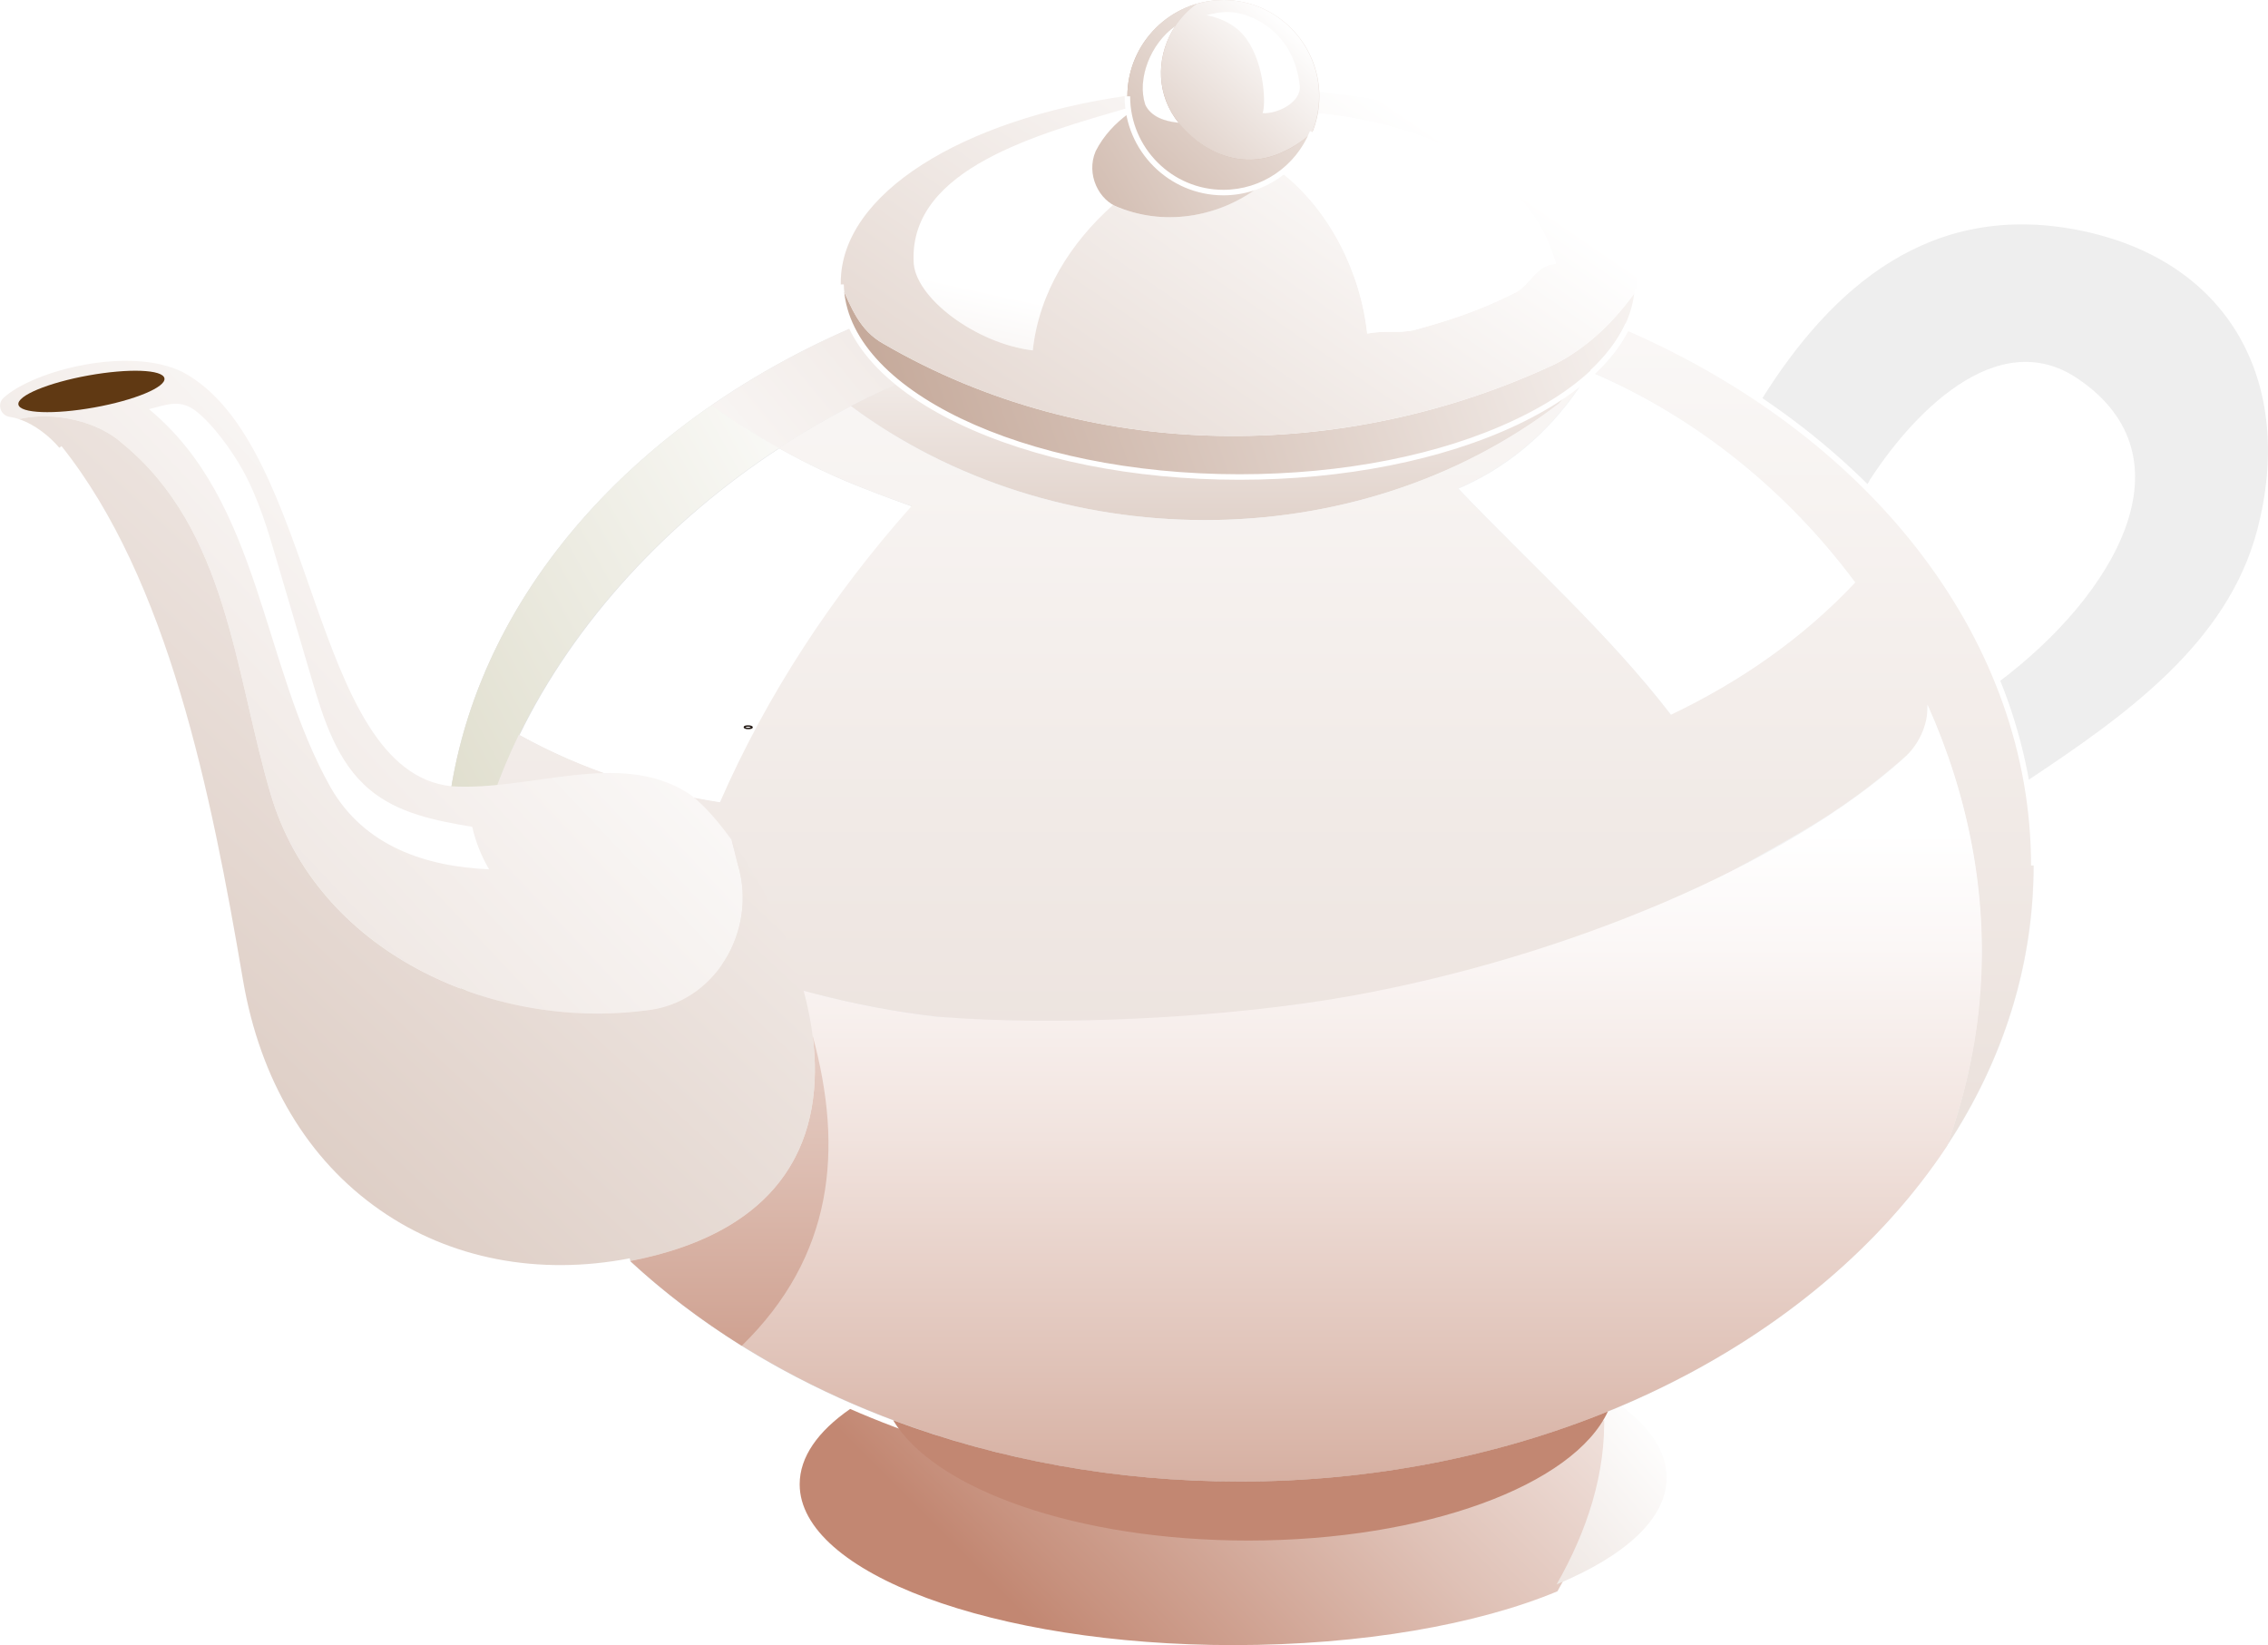<?xml version="1.0" encoding="utf-8"?>
<!-- Generator: Adobe Illustrator 21.0.2, SVG Export Plug-In . SVG Version: 6.00 Build 0)  -->
<svg version="1.1" id="Layer_1" xmlns="http://www.w3.org/2000/svg" xmlns:xlink="http://www.w3.org/1999/xlink" x="0px" y="0px"
	 viewBox="0 0 822.2 596.3" style="enable-background:new 0 0 822.2 596.3;" xml:space="preserve">
<style type="text/css">
	.st0{fill:url(#XMLID_2_);}
	.st1{fill-rule:evenodd;clip-rule:evenodd;fill:url(#XMLID_3_);}
	.st2{fill-rule:evenodd;clip-rule:evenodd;fill:url(#XMLID_7_);}
	.st3{fill-rule:evenodd;clip-rule:evenodd;fill:url(#XMLID_8_);}
	.st4{fill-rule:evenodd;clip-rule:evenodd;fill:url(#XMLID_9_);}
	.st5{fill-rule:evenodd;clip-rule:evenodd;fill:url(#XMLID_12_);}
	.st6{fill-rule:evenodd;clip-rule:evenodd;fill:url(#XMLID_13_);}
	.st7{fill-rule:evenodd;clip-rule:evenodd;fill:url(#XMLID_14_);}
	.st8{fill-rule:evenodd;clip-rule:evenodd;fill:url(#XMLID_17_);}
	.st9{fill:url(#XMLID_18_);}
	.st10{fill:url(#XMLID_19_);}
	.st11{fill:url(#XMLID_22_);}
	.st12{fill-rule:evenodd;clip-rule:evenodd;fill:url(#XMLID_23_);}
	.st13{fill-rule:evenodd;clip-rule:evenodd;fill:url(#XMLID_24_);}
	.st14{fill-rule:evenodd;clip-rule:evenodd;fill:url(#XMLID_25_);}
	.st15{fill-rule:evenodd;clip-rule:evenodd;fill:url(#XMLID_26_);}
	.st16{fill-rule:evenodd;clip-rule:evenodd;fill:url(#XMLID_27_);}
	.st17{fill-rule:evenodd;clip-rule:evenodd;fill:url(#XMLID_28_);}
	.st18{fill-rule:evenodd;clip-rule:evenodd;fill:url(#XMLID_29_);}
	.st19{fill-rule:evenodd;clip-rule:evenodd;fill:url(#XMLID_30_);}
	.st20{fill-rule:evenodd;clip-rule:evenodd;fill:url(#XMLID_31_);}
	.st21{fill-rule:evenodd;clip-rule:evenodd;fill:url(#XMLID_32_);}
	.st22{fill-rule:evenodd;clip-rule:evenodd;fill:url(#XMLID_33_);}
	.st23{fill-rule:evenodd;clip-rule:evenodd;fill:url(#XMLID_34_);}
	.st24{fill-rule:evenodd;clip-rule:evenodd;fill:url(#XMLID_35_);}
	.st25{fill-rule:evenodd;clip-rule:evenodd;fill:url(#XMLID_36_);}
	.st26{fill-rule:evenodd;clip-rule:evenodd;fill:#EEEEEE;}
	.st27{fill:#231914;}
	.st28{fill-rule:evenodd;clip-rule:evenodd;fill:#603913;}
	.st29{fill-rule:evenodd;clip-rule:evenodd;fill:url(#XMLID_37_);}
	.st30{filter:url(#Adobe_OpacityMaskFilter);}
	.st31{filter:url(#Adobe_OpacityMaskFilter_1_);}
	.st32{mask:url(#XMLID_38_);fill:url(#XMLID_39_);}
	.st33{fill:url(#XMLID_40_);}
	.st34{filter:url(#Adobe_OpacityMaskFilter_2_);}
	.st35{filter:url(#Adobe_OpacityMaskFilter_3_);}
	.st36{mask:url(#XMLID_41_);fill:url(#XMLID_42_);}
	.st37{fill:url(#XMLID_43_);}
	.st38{filter:url(#Adobe_OpacityMaskFilter_4_);}
	.st39{filter:url(#Adobe_OpacityMaskFilter_5_);}
	.st40{mask:url(#XMLID_44_);fill:url(#XMLID_45_);}
	.st41{fill:url(#XMLID_46_);}
	.st42{filter:url(#Adobe_OpacityMaskFilter_6_);}
	.st43{filter:url(#Adobe_OpacityMaskFilter_7_);}
	.st44{mask:url(#XMLID_47_);fill:url(#XMLID_48_);}
	.st45{fill:url(#XMLID_49_);}
</style>
<g id="XMLID_274_">
	<g id="XMLID_222_">
		<g id="XMLID_219_">
			<g id="XMLID_5_">
				<linearGradient id="XMLID_2_" gradientUnits="userSpaceOnUse" x1="375.318" y1="261.367" x2="196.852" y2="644.936">
					<stop  offset="0" style="stop-color:#FFFFFF"/>
					<stop  offset="1" style="stop-color:#C5A99A"/>
				</linearGradient>
				<path id="XMLID_234_" class="st0" d="M478.2,33.3c0,0.5,0,1.1,0,1.6c0-19.2-15.6-34.9-34.8-34.9c-0.8,0-1.5,0-2.3,0.1
					c-0.2,0-0.3,0-0.5,0c-0.7,0.1-1.4,0.1-2.1,0.2c0,0-0.1,0-0.1,0c-4.5,0.6-8.6,2.1-12.4,4.3c0,0,0,0,0,0c-2.4,1.4-4.6,3-6.5,4.9
					c0,0-0.1,0.1-0.1,0.1c-1.3,1.2-2.5,2.6-3.6,4c0,0,0,0.1-0.1,0.1c-0.5,0.7-1,1.4-1.5,2.1c-0.1,0.1-0.1,0.2-0.2,0.3
					c-0.5,0.7-0.9,1.5-1.3,2.2c0,0,0,0.1,0,0.1c-0.4,0.7-0.8,1.5-1.1,2.3c0,0.1-0.1,0.2-0.1,0.3c-0.3,0.8-0.6,1.5-0.9,2.3
					c-0.1,0.1-0.1,0.3-0.1,0.4c-0.3,0.8-0.5,1.6-0.7,2.4c0,0,0,0.1,0,0.1c-0.2,0.8-0.4,1.6-0.5,2.4c0,0.2-0.1,0.3-0.1,0.5
					c-0.1,0.8-0.2,1.7-0.3,2.5c0,0.2,0,0.3,0,0.5c-0.1,0.9-0.1,1.8-0.1,2.6c0-0.1,0-0.1,0-0.2c-60,8.6-103.8,35.6-103.8,67.7
					c0,0.2,0,0.5,0,0.7c0.8,38.6,65.1,69.8,144.4,69.8c78.1,0,141.7-30.3,144.3-68.1c0.1-0.8,0.1-1.6,0.1-2.4
					C593.7,68.3,544.1,39.8,478.2,33.3z"/>
				<linearGradient id="XMLID_3_" gradientUnits="userSpaceOnUse" x1="607.155" y1="372.271" x2="381.295" y2="598.13">
					<stop  offset="1.595870e-02" style="stop-color:#FFFFFF"/>
					<stop  offset="0.144" style="stop-color:#FBF7F6"/>
					<stop  offset="0.354" style="stop-color:#F1E3DE"/>
					<stop  offset="0.618" style="stop-color:#DFC1B6"/>
					<stop  offset="0.925" style="stop-color:#C89380"/>
					<stop  offset="0.995" style="stop-color:#C28772"/>
				</linearGradient>
				<path id="XMLID_245_" class="st1" d="M581.9,514.6c-39.6,15.9-84.5,24.9-132.2,24.9c-51.4,0-99.7-10.5-141.5-28.8
					c-11.7,8.1-18.3,17.4-18.3,27.3c0,32.2,70.4,58.3,157.3,58.3c46.7,0,88.6-7.5,117.4-19.5C575.6,557.5,582.7,536.6,581.9,514.6z"
					/>
				<linearGradient id="XMLID_7_" gradientUnits="userSpaceOnUse" x1="605.727" y1="518.851" x2="420.653" y2="677.486">
					<stop  offset="0" style="stop-color:#FFFFFF"/>
					<stop  offset="1" style="stop-color:#C5A99A"/>
				</linearGradient>
				<path id="XMLID_246_" class="st2" d="M604.2,535.6c0-9.3-5.9-18.2-16.5-26c-2,0.9-4.1,1.7-6.2,2.5c0.8,22-6.2,42.9-17.2,62.2
					C589.1,564,604.2,550.5,604.2,535.6z"/>
				<linearGradient id="XMLID_8_" gradientUnits="userSpaceOnUse" x1="786.903" y1="125.88" x2="-106.614" y2="623.079">
					<stop  offset="0" style="stop-color:#FFFFFF"/>
					<stop  offset="1" style="stop-color:#C4C6C8"/>
				</linearGradient>
				<path id="XMLID_272_" class="st3" d="M308.8,118.8c-88,38.2-147.5,111.2-147.5,195c0,123.3,128.9,223.3,288,223.3
					c159.1,0,288-100,288-223.3c0-83.8-59.5-156.8-147.5-195c-15.2,31-72.3,54.1-140.5,54.1C381.1,172.9,324,149.8,308.8,118.8
					L308.8,118.8z"/>
				<linearGradient id="XMLID_9_" gradientUnits="userSpaceOnUse" x1="216.729" y1="205.269" x2="647.233" y2="-151.382">
					<stop  offset="0" style="stop-color:#FFFFFF"/>
					<stop  offset="1" style="stop-color:#C5A99A"/>
				</linearGradient>
				<path id="XMLID_221_" class="st4" d="M308.8,118.8c-18.3,7.9-35.4,17.4-51,28.2c7.9,5.6,16.1,10.8,24.5,15.5
					c13.9-9.1,28.5-17,43.5-23.4C318.2,132.8,312.4,126,308.8,118.8z"/>
				<linearGradient id="XMLID_12_" gradientUnits="userSpaceOnUse" x1="169.478" y1="366.589" x2="169.426" y2="366.618">
					<stop  offset="0" style="stop-color:#FFFFFF"/>
					<stop  offset="1" style="stop-color:#C4C6C8"/>
				</linearGradient>
				<path id="XMLID_224_" class="st5" d="M169.5,366.6C169.5,366.6,169.5,366.6,169.5,366.6C169.5,366.6,169.4,366.6,169.5,366.6
					C169.4,366.6,169.5,366.6,169.5,366.6z"/>
				<linearGradient id="XMLID_13_" gradientUnits="userSpaceOnUse" x1="341.649" y1="185.537" x2="19.005" y2="365.072">
					<stop  offset="0" style="stop-color:#FFFFFF"/>
					<stop  offset="1" style="stop-color:#C8C5A8"/>
				</linearGradient>
				<path id="XMLID_229_" class="st6" d="M282.4,162.4c-8.4-4.7-16.6-9.9-24.5-15.5c-59.2,40.9-96.6,100.5-96.6,166.8
					c0,18.2,2.8,35.9,8.1,52.8c0,0,0,0,0,0C160.8,284.9,212.4,208.2,282.4,162.4z"/>
				<linearGradient id="XMLID_14_" gradientUnits="userSpaceOnUse" x1="180.171" y1="286.221" x2="-150.28" y2="501.156">
					<stop  offset="0" style="stop-color:#FFFFFF"/>
					<stop  offset="1" style="stop-color:#C5A99A"/>
				</linearGradient>
				<path id="XMLID_240_" class="st7" d="M314.4,177.5c-11.1-4.2-21.7-9.3-31.9-15c-40,26.2-74,62.5-94.2,104
					c23,12.8,47.6,20.6,72.9,24.5c17.1-38.9,40.8-75.2,69.5-107.4C325.2,181.6,319.7,179.6,314.4,177.5z"/>
				<linearGradient id="XMLID_17_" gradientUnits="userSpaceOnUse" x1="604.067" y1="291.309" x2="615.894" y2="624.155">
					<stop  offset="0" style="stop-color:#FFFFFF"/>
					<stop  offset="1" style="stop-color:#C5A99A"/>
				</linearGradient>
				<path id="XMLID_237_" class="st8" d="M672.7,211.2c-24.5-33-57.5-59.9-95.4-76.1c-1,0.9-2,1.9-3.1,2.8
					c-10.6,16.7-25.4,30.1-43.6,38.4c-0.6,0.3-1.3,0.5-1.9,0.8c25.9,27.2,54,52.1,77.2,82.1C630.8,247.2,653.6,231.4,672.7,211.2z"
					/>
				<linearGradient id="XMLID_18_" gradientUnits="userSpaceOnUse" x1="438.437" y1="93.052" x2="438.437" y2="278.736">
					<stop  offset="0" style="stop-color:#FFFFFF"/>
					<stop  offset="1" style="stop-color:#C5A99A"/>
				</linearGradient>
				<path id="XMLID_225_" class="st9" d="M565.3,146.2c1-1.1,2-2.4,2.9-3.9c-26,18.4-69.6,30.5-119,30.5c-1.2,0-2.4,0-3.7,0
					c-50.7-0.6-94.9-14-119.7-33.8c-5.9,2.5-11.6,5.2-17.3,8.2C382,201.7,491,203.2,565.3,146.2z"/>
				<linearGradient id="XMLID_19_" gradientUnits="userSpaceOnUse" x1="454.796" y1="23.448" x2="454.796" y2="1136.503">
					<stop  offset="0" style="stop-color:#FFFFFF"/>
					<stop  offset="1" style="stop-color:#C5A99A"/>
				</linearGradient>
				<path id="XMLID_275_" class="st10" d="M705.8,415.3c20.1-30.5,31.4-65,31.4-101.6c0-83.8-59.5-156.8-147.5-195
					c-2.8,5.7-7,11.2-12.5,16.3c37.9,16.2,70.9,43.1,95.4,76.1c-19,20.3-41.9,36.1-66.9,48c0,0,0,0,0,0
					c-23.1-30-51.3-54.9-77.2-82.1c0.6-0.3,1.3-0.5,1.9-0.8c18.2-8.3,33.1-21.8,43.6-38.4c-1.8,1.5-3.8,3-5.9,4.5
					c-0.9,1.5-1.9,2.8-2.9,3.9c-74.3,57-183.4,55.5-256.7,1c-8.9,4.6-17.7,9.7-26.2,15.2c10.2,5.8,20.9,10.8,31.9,15
					c5.4,2.2,10.8,4.1,16.3,6c-28.7,32.2-52.5,68.5-69.5,107.4c-25.3-3.9-49.8-11.7-72.9-24.5c-7.2,14.8-12.6,30.2-15.9,46
					c23.5,10.5,46.7,21.2,70.5,30.5c30.8,12.1,62.5,21.8,96.8,25.7c43.2,3.6,85.3,9.6,129.7,1.2c60.4-9.6,114.3-29.4,167.4-58.8
					c7-3.9,14.1-8,21.1-12.2c14.8-9,28-19.5,40.2-31c0.6-4.1,0.9-8.2,0.8-12.3c14.7,32.7,21.9,68.6,19,104.7
					C716.4,379.1,712.2,397.5,705.8,415.3z"/>
				<linearGradient id="XMLID_22_" gradientUnits="userSpaceOnUse" x1="443.471" y1="296.501" x2="443.471" y2="623.578">
					<stop  offset="1.595870e-02" style="stop-color:#FFFFFF"/>
					<stop  offset="0.144" style="stop-color:#FBF7F6"/>
					<stop  offset="0.354" style="stop-color:#F1E3DE"/>
					<stop  offset="0.618" style="stop-color:#DFC1B6"/>
					<stop  offset="0.925" style="stop-color:#C89380"/>
					<stop  offset="0.995" style="stop-color:#C28772"/>
				</linearGradient>
				<path id="XMLID_220_" class="st11" d="M698.8,255.5c0,0,0,0.1,0,0.1c0.1,7.5-3.3,14.5-8.9,19.5
					c-42.4,38.1-121.7,71.8-200.2,85.9c-44.5,8-106.9,11.1-150.1,7.5c-60.7-6.9-113.4-32.1-167.3-56.2c-3.7,17.6-4.8,35.7-2.8,54.1
					c0,0,0,0.1,0,0.1C200.1,464.4,313.8,537,449.3,537c0.1,0,0.3,0,0.4,0c111.7-0.1,208.5-49.5,256.2-121.7
					c6.3-17.8,10.6-36.2,12-55.1C720.7,324.2,713.5,288.3,698.8,255.5z"/>
				<linearGradient id="XMLID_23_" gradientUnits="userSpaceOnUse" x1="264.402" y1="193.8" x2="264.402" y2="549.529">
					<stop  offset="1.595870e-02" style="stop-color:#FFFFFF"/>
					<stop  offset="0.144" style="stop-color:#FBF7F6"/>
					<stop  offset="0.354" style="stop-color:#F1E3DE"/>
					<stop  offset="0.618" style="stop-color:#DFC1B6"/>
					<stop  offset="0.925" style="stop-color:#C89380"/>
					<stop  offset="0.995" style="stop-color:#C28772"/>
				</linearGradient>
				<path id="XMLID_273_" class="st12" d="M228.5,457.1c12.1,11.2,25.7,21.5,40.4,30.7c33.2-32.4,37-70.9,25.7-112.4l0,0
					C299.1,410.9,285.9,446,228.5,457.1L228.5,457.1z"/>
				<linearGradient id="XMLID_24_" gradientUnits="userSpaceOnUse" x1="622.972" y1="59.343" x2="323.978" y2="165.012">
					<stop  offset="0" style="stop-color:#FFFFFF"/>
					<stop  offset="1" style="stop-color:#C5A99A"/>
				</linearGradient>
				<path id="XMLID_223_" class="st13" d="M564.1,131.8c-76.8,36.1-169.3,36.1-243.8-7.2c-8.7-4.8-11.7-13.2-15.5-21.5
					c0.8,38.6,65.1,69.8,144.4,69.8c78.1,0,141.7-30.3,144.3-68.1C585.9,115.8,576.4,125.3,564.1,131.8z"/>
				<linearGradient id="XMLID_25_" gradientUnits="userSpaceOnUse" x1="362.06" y1="106.256" x2="317.975" y2="306.642">
					<stop  offset="0" style="stop-color:#FFFFFF"/>
					<stop  offset="1" style="stop-color:#C5A99A"/>
				</linearGradient>
				<path id="XMLID_230_" class="st14" d="M331.2,94.5c0,13.2,22.8,30.1,43.2,32.5c2.3-21,13.7-39,29.2-52.6
					c-6-3.4-9.7-11.9-6.4-19.5c2.8-5.7,7-10.1,12-13.7c-0.1-0.6-0.2-1.3-0.3-1.9C376.5,48.6,330,61,331.2,94.5z"/>
				<linearGradient id="XMLID_26_" gradientUnits="userSpaceOnUse" x1="495.308" y1="30.655" x2="261.253" y2="371.911">
					<stop  offset="0" style="stop-color:#FFFFFF"/>
					<stop  offset="1" style="stop-color:#C5A99A"/>
				</linearGradient>
				<path id="XMLID_231_" class="st15" d="M478.2,33.3c0,0.5,0,1.1,0,1.6c0,2.1-0.2,4.1-0.6,6.1c34.8,3.6,76.3,17.6,86.4,54.7
					c-7.2,0-9.6,8.4-15.6,10.8c-12,6-22.8,9.6-36,13.2c-6,1.2-10.8,0-16.8,1.2c-2.3-21.9-13.5-44.7-31.1-58.4
					c-2.1,1.6-4.4,3-6.9,4.2c-14.3,11.6-34.5,15.6-52.1,8.5c-0.7-0.2-1.4-0.5-2-0.9C388.1,88,376.7,106,374.4,127
					c-20.4-2.4-43.2-19.2-43.2-32.5C330,61,376.5,48.6,408.9,39.1c-0.2-1.4-0.3-2.8-0.3-4.2c0-0.1,0-0.1,0-0.2
					c-60,8.6-103.8,35.6-103.8,67.7c0,0.2,0,0.5,0,0.7c3.8,8.3,6.7,16.7,15.5,21.5c74.4,43.3,166.9,43.3,243.8,7.2
					c12.3-6.4,21.7-15.9,29.5-27c0.1-0.8,0.1-1.6,0.1-2.4C593.7,68.3,544.1,39.8,478.2,33.3z"/>
				<linearGradient id="XMLID_27_" gradientUnits="userSpaceOnUse" x1="503.713" y1="124.514" x2="463.631" y2="295.262">
					<stop  offset="0" style="stop-color:#FFFFFF"/>
					<stop  offset="1" style="stop-color:#C5A99A"/>
				</linearGradient>
				<path id="XMLID_235_" class="st16" d="M495.7,120.9c6-1.2,10.8,0,16.8-1.2c13.2-3.6,24-7.2,36-13.2c6-2.4,8.4-10.8,15.6-10.8
					C554,58.6,512.5,44.6,477.7,41c-1.5,8.7-6.3,16.4-13.1,21.6C482.2,76.2,493.4,99.1,495.7,120.9z"/>
				<linearGradient id="XMLID_28_" gradientUnits="userSpaceOnUse" x1="512.629" y1="6.795" x2="362.93" y2="96.454">
					<stop  offset="0" style="stop-color:#FFFFFF"/>
					<stop  offset="1" style="stop-color:#C5A99A"/>
				</linearGradient>
				<path id="XMLID_233_" class="st17" d="M397.2,54.8c-3.6,8.4,1.2,18,8.4,20.4c17.6,7.1,37.8,3.1,52.1-8.5
					c-4.4,2-9.2,3.1-14.3,3.1c-17.1,0-31.3-12.4-34.2-28.7C404.3,44.7,400.1,49.1,397.2,54.8z"/>
				<linearGradient id="XMLID_29_" gradientUnits="userSpaceOnUse" x1="491.479" y1="-13.139" x2="426.049" y2="52.291">
					<stop  offset="0" style="stop-color:#FFFFFF"/>
					<stop  offset="1" style="stop-color:#C5A99A"/>
				</linearGradient>
				<path id="XMLID_278_" class="st18" d="M443.5,69.8c-19.2,0-34.8-15.7-34.8-34.9S424.3,0,443.5,0c19.2,0,34.8,15.7,34.8,34.9
					S462.6,69.8,443.5,69.8L443.5,69.8z"/>
				<linearGradient id="XMLID_30_" gradientUnits="userSpaceOnUse" x1="490.861" y1="-16.24" x2="388.677" y2="93.958">
					<stop  offset="0" style="stop-color:#FFFFFF"/>
					<stop  offset="1" style="stop-color:#C5A99A"/>
				</linearGradient>
				<path id="XMLID_243_" class="st19" d="M465.7,54.8c-13.8,6.9-28.7,1.7-38.3-10.4c-5.2-0.4-9.9-2.2-12.1-6.5
					c-3.1-9.3,1.8-22.2,10.9-28.6c2-3.1,4.6-5.8,7.6-7.9c-14.5,4.2-25.1,17.7-25.1,33.5c0,19.2,15.6,34.9,34.8,34.9
					c14.6,0,27.1-9.1,32.3-21.9C472.8,50.7,469.5,53,465.7,54.8z"/>
				<linearGradient id="XMLID_31_" gradientUnits="userSpaceOnUse" x1="431.381" y1="43.01" x2="448.014" y2="73.072">
					<stop  offset="0" style="stop-color:#FFFFFF"/>
					<stop  offset="1" style="stop-color:#C5A99A"/>
				</linearGradient>
				<path id="XMLID_244_" class="st20" d="M415.2,38c2.1,4.3,6.9,6,12.1,6.5c-0.4-0.5-0.9-1.1-1.3-1.7c-7.3-10.5-6.4-23.7,0.1-33.4
					C417,15.8,412.1,28.7,415.2,38z"/>
				<linearGradient id="XMLID_32_" gradientUnits="userSpaceOnUse" x1="467.92" y1="9.072" x2="394.213" y2="92.793">
					<stop  offset="0" style="stop-color:#FFFFFF"/>
					<stop  offset="1" style="stop-color:#C5A99A"/>
				</linearGradient>
				<path id="XMLID_242_" class="st21" d="M443.5,0c-3.4,0-6.6,0.5-9.7,1.4C421,10.5,416.5,29,426,42.8c9.6,13.2,25.2,19.2,39.6,12
					c3.8-1.8,7.2-4.1,10.1-6.9c1.6-4,2.5-8.4,2.5-13C478.2,15.7,462.6,0,443.5,0z"/>
				<linearGradient id="XMLID_33_" gradientUnits="userSpaceOnUse" x1="440.57" y1="48.738" x2="411.352" y2="111.535">
					<stop  offset="0" style="stop-color:#FFFFFF"/>
					<stop  offset="1" style="stop-color:#C5A99A"/>
				</linearGradient>
				<path id="XMLID_211_" class="st22" d="M457.7,41c1.2-2.6,0.9-17.3-5.7-26.7c-3.3-4.8-8.8-7.7-14.6-8.8c4.8-1.2,8.3-1.7,13.3-0.3
					c5,1.4,18.4,7.3,20.5,25.8C471.8,37.2,462.9,41.4,457.7,41z"/>
				<linearGradient id="XMLID_34_" gradientUnits="userSpaceOnUse" x1="487.167" y1="721.096" x2="463.734" y2="576.892">
					<stop  offset="1.595870e-02" style="stop-color:#FFFFFF"/>
					<stop  offset="0.144" style="stop-color:#FBF7F6"/>
					<stop  offset="0.354" style="stop-color:#F1E3DE"/>
					<stop  offset="0.618" style="stop-color:#DFC1B6"/>
					<stop  offset="0.925" style="stop-color:#C89380"/>
					<stop  offset="0.995" style="stop-color:#C28772"/>
				</linearGradient>
				<path id="XMLID_281_" class="st23" d="M323.8,514.8c15,25.1,66.9,43.6,128.7,43.6c64.3,0,118-20.1,130.4-46.8
					C543,527.8,497.5,537,449.3,537C404.3,537,361.8,529,323.8,514.8L323.8,514.8z"/>
				<linearGradient id="XMLID_35_" gradientUnits="userSpaceOnUse" x1="221.114" y1="163.075" x2="-306.166" y2="660.327">
					<stop  offset="0" style="stop-color:#FFFFFF"/>
					<stop  offset="1" style="stop-color:#C5A99A"/>
				</linearGradient>
				<path id="XMLID_227_" class="st24" d="M44.2,160.6c38.4,31.3,40.8,83,54,127.5c16.8,56.5,79.2,85.4,135.7,78.2
					c25.2-2.4,40.8-28.9,33.6-52.9c-0.8-3.1-1.5-6-2.3-9c-6-8.3-11.7-14.3-15.9-17c-24.9-15.7-57-0.6-85.6-2.4
					c-51.5-5.4-48.6-123.9-97.4-150.1c-19.2-9.6-54.1-0.7-65,9.3c-2.5,2.3-1.1,6.4,2.2,6.9c1.1,0.2,2.2,0.4,3.3,0.8
					C19.9,148.9,35.7,152.9,44.2,160.6z"/>
				<linearGradient id="XMLID_36_" gradientUnits="userSpaceOnUse" x1="308.403" y1="113.857" x2="-124.172" y2="580.077">
					<stop  offset="0" style="stop-color:#FFFFFF"/>
					<stop  offset="1" style="stop-color:#C5A99A"/>
				</linearGradient>
				<path id="XMLID_232_" class="st25" d="M265.2,304.4c0.8,2.9,1.5,5.9,2.3,9c7.2,24-8.4,50.5-33.6,52.9
					c-56.4,7.2-118.9-21.6-135.7-78.2c-13.2-44.5-15.6-96.2-54-127.5c-8.5-7.7-24.3-11.7-37.4-8.7c6.1,2,11.5,6.6,14.7,10.4
					C58,208.1,73.9,277.5,87.1,355.4c12.8,75.6,73.9,114.6,141.4,101.6C329,437.7,294.2,344.6,265.2,304.4z"/>
				<path id="XMLID_285_" class="st26" d="M734.6,283.2c-2.2-12.3-5.6-24.3-10.3-35.8l0,0c42.9-32.1,71-81.7,29-110.1
					c-29.4-20-60.9,13.2-77,39.1v0c0.3,0.3,0.7,0.7,1,1c-11.6-11.7-24.7-22.4-39-32.1v0c26.1-42,61.9-72.1,114.6-62
					c55.6,10.7,79.3,55.7,65.4,108.8C807.5,233.2,770.5,259.4,734.6,283.2L734.6,283.2z M678,178c0.4,0.5,0.9,0.9,1.3,1.4
					C678.9,179,678.5,178.5,678,178L678,178z M679.9,180c0.4,0.4,0.8,0.9,1.2,1.3C680.8,180.9,680.4,180.5,679.9,180L679.9,180z
					 M681.9,182c0.4,0.4,0.8,0.8,1.1,1.2C682.6,182.9,682.3,182.5,681.9,182L681.9,182z M683.7,184.1c0.4,0.4,0.7,0.8,1.1,1.2
					C684.5,184.9,684.1,184.5,683.7,184.1L683.7,184.1z M685.6,186.1c0.3,0.4,0.7,0.7,1,1.1C686.3,186.9,686,186.5,685.6,186.1
					L685.6,186.1z M687.5,188.2c0.3,0.4,0.6,0.7,0.9,1.1C688.1,188.9,687.8,188.5,687.5,188.2L687.5,188.2z M689.2,190.2
					c0.3,0.3,0.6,0.7,0.9,1C689.8,190.9,689.5,190.6,689.2,190.2L689.2,190.2z M691,192.4c0.2,0.3,0.5,0.6,0.8,0.9
					C691.5,193,691.3,192.7,691,192.4L691,192.4z M692.8,194.5c0.2,0.3,0.5,0.6,0.7,0.9C693.3,195,693,194.8,692.8,194.5
					L692.8,194.5z M694.5,196.6c0.2,0.3,0.4,0.5,0.6,0.8C694.9,197.1,694.7,196.9,694.5,196.6L694.5,196.6z M696.2,198.8
					c0.2,0.2,0.4,0.5,0.6,0.7C696.6,199.3,696.4,199,696.2,198.8L696.2,198.8z"/>
				<g id="XMLID_299_">
					<path id="XMLID_416_" class="st27" d="M271.2,264.3c-0.8,0-1.6-0.2-1.6-0.7c0-0.6,0.9-0.7,1.6-0.7c0.8,0,1.7,0.2,1.7,0.7
						C272.9,264.2,272,264.3,271.2,264.3z M270.2,263.6c0.2,0.1,0.5,0.2,1,0.2c0.5,0,0.9-0.1,1-0.2c-0.2-0.1-0.5-0.2-1-0.2
						C270.7,263.4,270.4,263.5,270.2,263.6z"/>
				</g>
				<path id="XMLID_301_" class="st26" d="M638.4,145.3l0.2,0.1L638.4,145.3L638.4,145.3z M656.1,158.4c7.2,5.7,13.9,11.7,20.2,18
					l0,0l1.4-2.1L656.1,158.4L656.1,158.4z"/>
			</g>
			
				<ellipse id="XMLID_218_" transform="matrix(0.984 -0.177 0.177 0.984 -24.641 8.134)" class="st28" cx="33.2" cy="141.9" rx="26.9" ry="5.9"/>
		</g>
		<linearGradient id="XMLID_37_" gradientUnits="userSpaceOnUse" x1="83.159" y1="276.063" x2="-9.89" y2="402.803">
			<stop  offset="0" style="stop-color:#FFFFFF"/>
			<stop  offset="1" style="stop-color:#C5A99A"/>
		</linearGradient>
		<path id="XMLID_247_" class="st29" d="M133.9,286.1c-11.7-9.8-16.6-25.3-20.9-40c-4.2-14.2-8.4-28.5-12.6-42.7
			c-3.3-11.3-6.7-22.7-12.4-33c-3.8-6.9-11.1-17.1-17.5-21.8c-5.7-4.1-10.9-1.6-16.5-0.3c40.6,33.5,40.7,92.5,65.9,137.2
			c12.2,21.2,34.3,28.6,57.4,29.6c-2.8-4.8-4.9-10-6.1-15.4C158,297.5,144.1,294.8,133.9,286.1z"/>
	</g>
	<g id="XMLID_236_">
		<defs>
			<filter id="Adobe_OpacityMaskFilter" filterUnits="userSpaceOnUse" x="303.9" y="103" width="290.7" height="70.8">
				<feFlood  style="flood-color:white;flood-opacity:1" result="back"/>
				<feBlend  in="SourceGraphic" in2="back" mode="normal"/>
			</filter>
		</defs>
		<mask maskUnits="userSpaceOnUse" x="303.9" y="103" width="290.7" height="70.8" id="XMLID_38_">
			<g id="XMLID_20_" class="st30">
				<defs>
					<filter id="Adobe_OpacityMaskFilter_1_" filterUnits="userSpaceOnUse" x="303.9" y="103" width="290.7" height="70.8">
						<feFlood  style="flood-color:white;flood-opacity:1" result="back"/>
						<feBlend  in="SourceGraphic" in2="back" mode="normal"/>
					</filter>
				</defs>
				<mask maskUnits="userSpaceOnUse" x="303.9" y="103" width="290.7" height="70.8" id="XMLID_38_">
					<g id="XMLID_88_" class="st31">
					</g>
				</mask>
				<linearGradient id="XMLID_39_" gradientUnits="userSpaceOnUse" x1="583.569" y1="73.636" x2="323.955" y2="165.387">
					<stop  offset="0" style="stop-color:#000000"/>
					<stop  offset="0.484" style="stop-color:#FFFFFF"/>
					<stop  offset="0.99" style="stop-color:#000000"/>
				</linearGradient>
				<path id="XMLID_21_" class="st32" d="M449.3,173.9c-38.5,0-74.7-7.3-102.1-20.5c-27.6-13.3-42.9-31.2-43.3-50.3l2,0
					c0.7,38,65.1,68.8,143.4,68.8c37.6,0,73.1-7,100-19.8c26.7-12.6,42-29.4,43.3-47.4l2,0.1c-1.3,18.7-17.1,36.1-44.4,49.1
					C523,166.8,487.2,173.9,449.3,173.9z"/>
			</g>
		</mask>
		<linearGradient id="XMLID_40_" gradientUnits="userSpaceOnUse" x1="583.569" y1="73.636" x2="323.955" y2="165.387">
			<stop  offset="0" style="stop-color:#FFFFFF"/>
			<stop  offset="0.484" style="stop-color:#FFFFFF"/>
			<stop  offset="0.99" style="stop-color:#FFFFFF"/>
		</linearGradient>
		<path id="XMLID_414_" class="st33" d="M449.3,173.9c-38.5,0-74.7-7.3-102.1-20.5c-27.6-13.3-42.9-31.2-43.3-50.3l2,0
			c0.7,38,65.1,68.8,143.4,68.8c37.6,0,73.1-7,100-19.8c26.7-12.6,42-29.4,43.3-47.4l2,0.1c-1.3,18.7-17.1,36.1-44.4,49.1
			C523,166.8,487.2,173.9,449.3,173.9z"/>
	</g>
	<g id="XMLID_228_">
		<defs>
			<filter id="Adobe_OpacityMaskFilter_2_" filterUnits="userSpaceOnUse" x="407.7" y="34.9" width="69" height="35.9">
				<feFlood  style="flood-color:white;flood-opacity:1" result="back"/>
				<feBlend  in="SourceGraphic" in2="back" mode="normal"/>
			</filter>
		</defs>
		<mask maskUnits="userSpaceOnUse" x="407.7" y="34.9" width="69" height="35.9" id="XMLID_41_">
			<g id="XMLID_15_" class="st34">
				<defs>
					<filter id="Adobe_OpacityMaskFilter_3_" filterUnits="userSpaceOnUse" x="407.7" y="34.9" width="69" height="35.9">
						<feFlood  style="flood-color:white;flood-opacity:1" result="back"/>
						<feBlend  in="SourceGraphic" in2="back" mode="normal"/>
					</filter>
				</defs>
				<mask maskUnits="userSpaceOnUse" x="407.7" y="34.9" width="69" height="35.9" id="XMLID_41_">
					<g id="XMLID_84_" class="st35">
					</g>
				</mask>
				<linearGradient id="XMLID_42_" gradientUnits="userSpaceOnUse" x1="407.662" y1="52.832" x2="476.658" y2="52.832">
					<stop  offset="0" style="stop-color:#000000"/>
					<stop  offset="0.484" style="stop-color:#FFFFFF"/>
					<stop  offset="0.99" style="stop-color:#000000"/>
				</linearGradient>
				<path id="XMLID_16_" class="st36" d="M443.5,70.8c-19.7,0-35.8-16.1-35.8-35.9h2c0,18.7,15.2,33.9,33.8,33.9
					c13.8,0,26.2-8.4,31.4-21.3l1.9,0.7C471.2,61.9,458.1,70.8,443.5,70.8z"/>
			</g>
		</mask>
		<linearGradient id="XMLID_43_" gradientUnits="userSpaceOnUse" x1="407.662" y1="52.832" x2="476.658" y2="52.832">
			<stop  offset="0" style="stop-color:#FFFFFF"/>
			<stop  offset="0.484" style="stop-color:#FFFFFF"/>
			<stop  offset="0.99" style="stop-color:#FFFFFF"/>
		</linearGradient>
		<path id="XMLID_413_" class="st37" d="M443.5,70.8c-19.7,0-35.8-16.1-35.8-35.9h2c0,18.7,15.2,33.9,33.8,33.9
			c13.8,0,26.2-8.4,31.4-21.3l1.9,0.7C471.2,61.9,458.1,70.8,443.5,70.8z"/>
	</g>
	<g id="XMLID_248_">
		<defs>
			<filter id="Adobe_OpacityMaskFilter_4_" filterUnits="userSpaceOnUse" x="20.7" y="161.7" width="208" height="298.8">
				<feFlood  style="flood-color:white;flood-opacity:1" result="back"/>
				<feBlend  in="SourceGraphic" in2="back" mode="normal"/>
			</filter>
		</defs>
		<mask maskUnits="userSpaceOnUse" x="20.7" y="161.7" width="208" height="298.8" id="XMLID_44_">
			<g id="XMLID_10_" class="st38">
				<defs>
					<filter id="Adobe_OpacityMaskFilter_5_" filterUnits="userSpaceOnUse" x="20.7" y="161.7" width="208" height="298.8">
						<feFlood  style="flood-color:white;flood-opacity:1" result="back"/>
						<feBlend  in="SourceGraphic" in2="back" mode="normal"/>
					</filter>
				</defs>
				<mask maskUnits="userSpaceOnUse" x="20.7" y="161.7" width="208" height="298.8" id="XMLID_44_">
					<g id="XMLID_80_" class="st39">
					</g>
				</mask>
				<linearGradient id="XMLID_45_" gradientUnits="userSpaceOnUse" x1="20.652" y1="311.099" x2="228.677" y2="311.099">
					<stop  offset="0" style="stop-color:#000000"/>
					<stop  offset="0.484" style="stop-color:#FFFFFF"/>
					<stop  offset="0.99" style="stop-color:#000000"/>
				</linearGradient>
				<path id="XMLID_11_" class="st40" d="M203.2,460.5c-24.3,0-47.3-6.9-66.4-20.2c-26.9-18.7-44.4-48-50.6-84.7
					C74.6,287.6,59,211,20.7,162.9l1.6-1.2C60.9,210.1,76.5,287,88.1,355.3c6.2,36.2,23.4,65.1,49.8,83.4
					c25.3,17.6,57.4,23.8,90.4,17.4l0.4,2C220.1,459.7,211.6,460.5,203.2,460.5z"/>
			</g>
		</mask>
		<linearGradient id="XMLID_46_" gradientUnits="userSpaceOnUse" x1="20.652" y1="311.099" x2="228.677" y2="311.099">
			<stop  offset="0" style="stop-color:#FFFFFF"/>
			<stop  offset="0.484" style="stop-color:#FFFFFF"/>
			<stop  offset="0.99" style="stop-color:#FFFFFF"/>
		</linearGradient>
		<path id="XMLID_412_" class="st41" d="M203.2,460.5c-24.3,0-47.3-6.9-66.4-20.2c-26.9-18.7-44.4-48-50.6-84.7
			C74.6,287.6,59,211,20.7,162.9l1.6-1.2C60.9,210.1,76.5,287,88.1,355.3c6.2,36.2,23.4,65.1,49.8,83.4
			c25.3,17.6,57.4,23.8,90.4,17.4l0.4,2C220.1,459.7,211.6,460.5,203.2,460.5z"/>
	</g>
	<g id="XMLID_226_">
		<defs>
			<filter id="Adobe_OpacityMaskFilter_6_" filterUnits="userSpaceOnUse" x="576.6" y="117.5" width="161.7" height="196.3">
				<feFlood  style="flood-color:white;flood-opacity:1" result="back"/>
				<feBlend  in="SourceGraphic" in2="back" mode="normal"/>
			</filter>
		</defs>
		<mask maskUnits="userSpaceOnUse" x="576.6" y="117.5" width="161.7" height="196.3" id="XMLID_47_">
			<g id="XMLID_4_" class="st42">
				<defs>
					<filter id="Adobe_OpacityMaskFilter_7_" filterUnits="userSpaceOnUse" x="576.6" y="117.5" width="161.7" height="196.3">
						<feFlood  style="flood-color:white;flood-opacity:1" result="back"/>
						<feBlend  in="SourceGraphic" in2="back" mode="normal"/>
					</filter>
				</defs>
				<mask maskUnits="userSpaceOnUse" x="576.6" y="117.5" width="161.7" height="196.3" id="XMLID_47_">
					<g id="XMLID_76_" class="st43">
					</g>
				</mask>
				<linearGradient id="XMLID_48_" gradientUnits="userSpaceOnUse" x1="657.435" y1="117.481" x2="657.435" y2="313.732">
					<stop  offset="0" style="stop-color:#000000"/>
					<stop  offset="0.484" style="stop-color:#FFFFFF"/>
					<stop  offset="0.99" style="stop-color:#000000"/>
				</linearGradient>
				<path id="XMLID_6_" class="st44" d="M738.3,313.7h-2c0-80.1-55.9-154.2-146.1-193.7c-2.8,5.4-6.9,10.7-12.3,15.7l-1.4-1.5
					c5.5-5.1,9.6-10.5,12.3-16l0.4-0.9l0.9,0.4c44.1,19.1,81.2,47,107.2,80.7C724.1,233.2,738.3,273.1,738.3,313.7z"/>
			</g>
		</mask>
		<linearGradient id="XMLID_49_" gradientUnits="userSpaceOnUse" x1="657.435" y1="117.481" x2="657.435" y2="313.732">
			<stop  offset="0" style="stop-color:#FFFFFF"/>
			<stop  offset="0.484" style="stop-color:#FFFFFF"/>
			<stop  offset="0.99" style="stop-color:#FFFFFF"/>
		</linearGradient>
		<path id="XMLID_411_" class="st45" d="M738.3,313.7h-2c0-80.1-55.9-154.2-146.1-193.7c-2.8,5.4-6.9,10.7-12.3,15.7l-1.4-1.5
			c5.5-5.1,9.6-10.5,12.3-16l0.4-0.9l0.9,0.4c44.1,19.1,81.2,47,107.2,80.7C724.1,233.2,738.3,273.1,738.3,313.7z"/>
	</g>
</g>
</svg>
